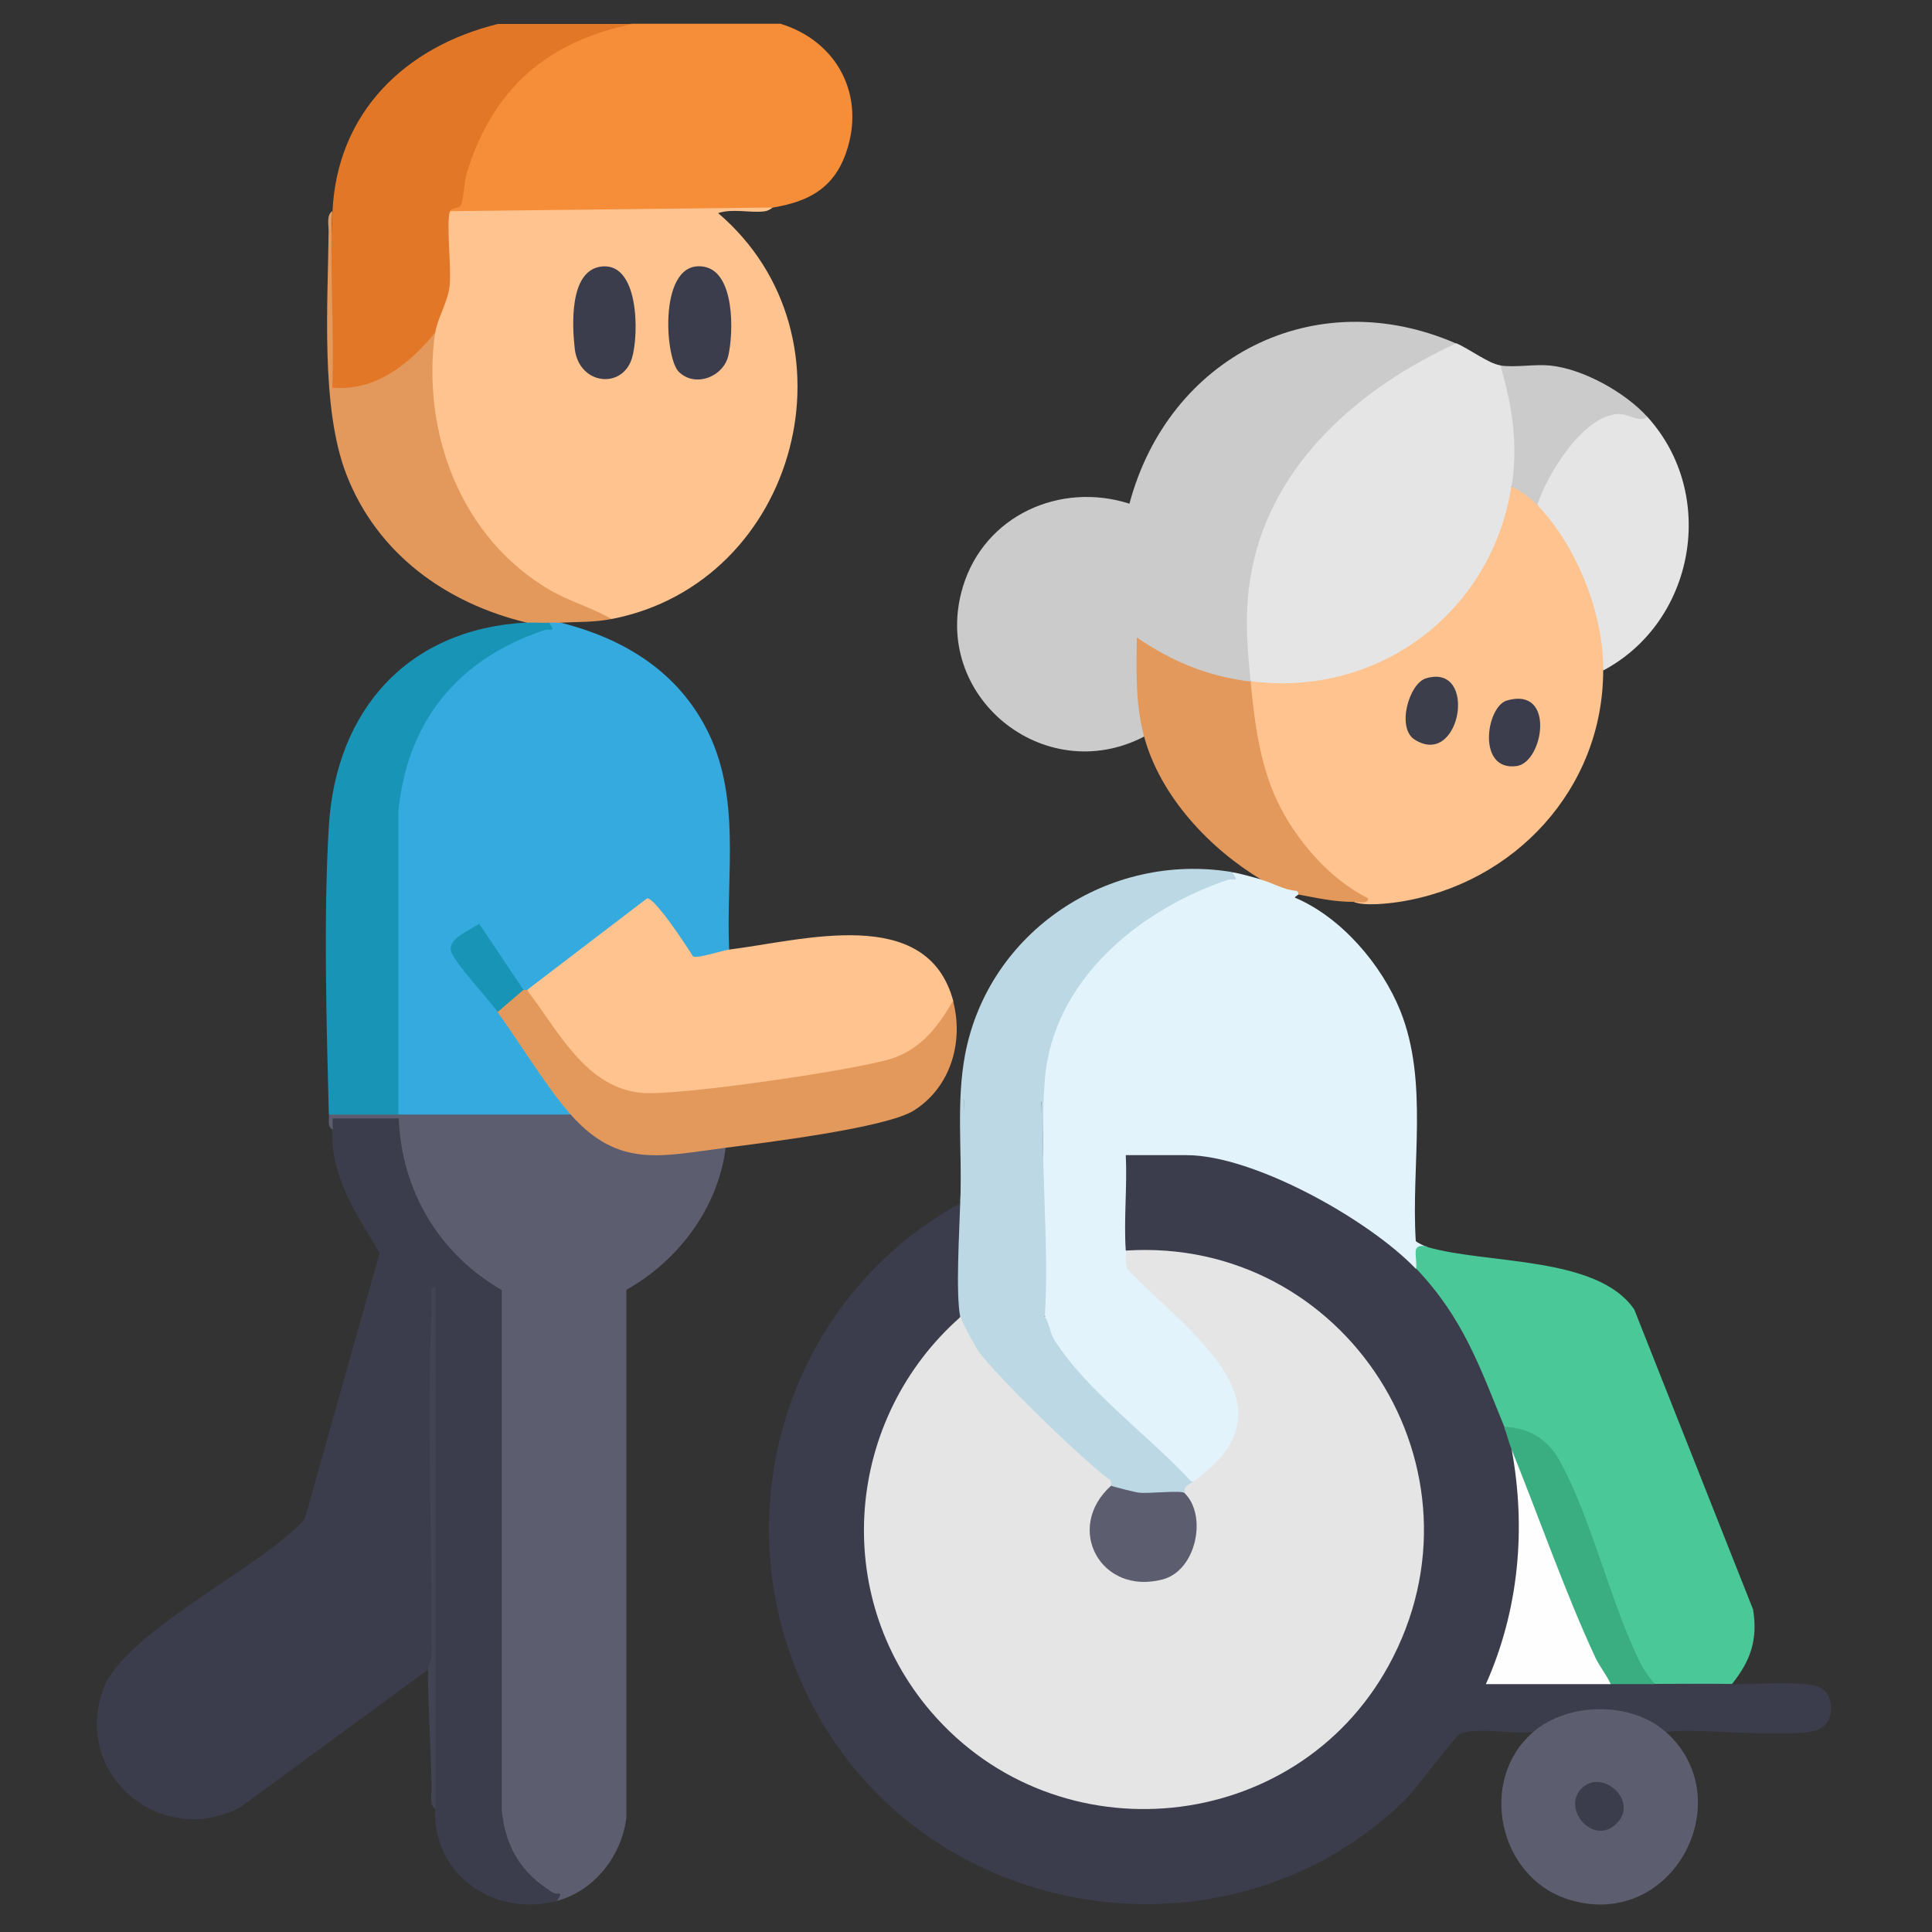 <?xml version="1.0" encoding="UTF-8"?>
<svg id="Layer_4" data-name="Layer 4" xmlns="http://www.w3.org/2000/svg" viewBox="0 0 100 100">
  <rect x="0" y="0" width="100" height="100" fill="#333333" stroke="none"/>
  <defs>
    <style>
      .cls-1 {
        fill: #424454;
      }

      .cls-2 {
        fill: #e5e5e5;
      }

      .cls-3 {
        fill: #34aadf;
      }

      .cls-4 {
        fill: #3c3e4c;
      }

      .cls-5 {
        fill: #4bc898;
      }

      .cls-6 {
        fill: #3aae80;
      }

      .cls-7 {
        fill: #e17727;
      }

      .cls-8 {
        fill: #e4995c;
      }

      .cls-9 {
        fill: #bcd8e4;
      }

      .cls-10 {
        fill: #fec38e;
      }

      .cls-11 {
        fill: #cbcbcb;
      }

      .cls-12 {
        fill: #3b3d4c;
      }

      .cls-13 {
        fill: #5c5e70;
      }

      .cls-14 {
        fill: #3c3d4c;
      }

      .cls-15 {
        fill: #fefefe;
      }

      .cls-16 {
        fill: #f68d39;
      }

      .cls-17 {
        fill: #e2f3fb;
      }

      .cls-18 {
        fill: #1895b6;
      }
    </style>
  </defs>
  <path class="cls-16" d="M40.4,1.23c2.96.91,4.43,3.75,3.38,6.71-.65,1.83-1.96,2.5-3.76,2.8-.93.1-1.87.15-2.82.15-.05.14-.11.26-.17.26-3.79.24-8.18.19-12,.14-.84.15-1.42.03-1.74-.36-.28-.33-.12-.47.26-.56.55-4.73,4.25-9.08,9.25-9.14h7.61Z"/>
  <path class="cls-7" d="M32.79,1.23c-4.44.9-7.25,3.33-8.61,7.65-.16.5-.17,1.39-.32,1.73-.1.22-.5.12-.57.32l.33.3c.1,1.14.14,3.31-.14,4.37-.14.51-.43,1.57-.95,1.61.12,1.55-4.36,4.01-5.28,3.16-.45-.42-.1-8.07-.04-9.43.24-5.1,3.73-8.51,8.56-9.7h7.03Z"/>
  <path class="cls-12" d="M73.29,65.69l.67.16c1.92,2.11,3.02,4.75,4.05,7.37l-.15.65c.57.12.84.73.38,1.14,1.36,3.79.72,7.94-.69,11.63l-.49.34c2.09-.33,4.24-.27,6.31.2.78-.47,1.51-.48,2.28,0,1.28-.55,2.72-.56,3.99,0,1.01.01,3.8-.19,4.52.14.78.36.83,1.67.12,2.12-1.06.68-6.52-.07-8.06.21l-.49.09c-1.71-1.2-4.14-1.17-5.86,0l-.49-.1c-.97.16-3-.27-3.8.1-.29.13-2.27,2.85-2.85,3.42-8.84,8.63-23.81,6.61-30.12-3.91-5.66-9.43-2.5-21.71,7.11-26.98l.37.24c-.12,1.8-.13,3.6-.03,5.4l-.34.25-.2.7c-11.2,10.81.57,29.3,15.11,23.34,14.48-5.93,9.57-27.54-5.79-27.11l-.57-.35c-.7-1.24-.54-3.62,0-4.94-.12-.57,2.73-.46,2.87-.38.14.08.22.23.27.38l.36-.37c4.18.51,8.11,2.81,11.28,5.49l.24.77Z"/>
  <path class="cls-12" d="M17.2,58.46c-.09-.13-.16-.56-.1-.64.12-.16,3.71-.07,3.89.26.18,3.73,2.29,6.58,5.28,8.63l.05,27c.15,1.84,1.19,3.34,2.86,4.14.17.2.04.38-.39.55-3.22.83-6.39-1.36-6.27-4.75-.18-2.63-.24-5.38-.09-8.06,0-.05.03.97-.29.84l-9.71,7.12c-4.08,2.14-8.71-1.69-7.08-6.13,1.01-2.76,7.49-6,9.84-8.22.23-.22.51-.39.62-.71l3.84-13.64c-1.2-2.01-2.53-3.89-2.45-6.37Z"/>
  <path class="cls-17" d="M65.31,45.53c.23-.52,2.56.28,1.9.76,0,.03-.16.09-.19.17,2.4,1.01,4.5,3.47,5.46,5.86,1.48,3.68.55,8.01.8,11.91.02.07.48.28.58.31-.11.55-.3.93-.57,1.14-2.41-2.53-8.38-5.89-11.88-5.89h-3.14c.08,1.62-.11,3.34,0,4.94.27.11.42.38.48.82l2.95,2.83c1.69,1.66,3.73,4.17,2.27,6.58-.44.73-1.4,1.99-2.28,1.75l-.63-.12c-2.05-1.73-4.78-4.3-6.37-6.42-.39-.51-1.1-1.51-.6-2.02-.11-.82-.13-1.69-.04-2.6l-.09-8.39c-.58-1.2-.04-3.02.46-4.28,1.17-2.91,3.75-5.22,6.51-6.63.45-.23,2.51-1.24,2.8-.92.02.02-.37.38.07-.18.44.07,1.07.26,1.52.38Z"/>
  <path class="cls-13" d="M20.63,57.7c2.98-.37,5.96-.37,8.94,0l.55.03c1.86,2.15,4.51,1.78,7.02,1.35l.42.33c-.39,3.1-2.45,5.85-5.14,7.35v27.33c-.24,1.96-1.66,3.79-3.6,4.3.4-.58.06-.26-.22-.44-1.63-1.02-2.41-2.29-2.63-4.22v-26.96c-3.24-1.86-5.19-5.14-5.33-8.88h-3.42c0,.19,0,.38,0,.57-.29-.13-.18-.51-.19-.76.02-.15.06-.36.17-.38.26-.05,2.94-.06,3.18,0l.27.38Z"/>
  <path class="cls-10" d="M40.02,10.74c-.06.01-.21.17-.46.2-.78.09-1.63-.16-2.39.09,7.51,6.4,4.17,19.13-5.51,21.01-5.11-.78-8.61-5.38-9.44-10.32-.25-1.47-.47-3.2.31-4.51.1-.72.64-1.54.74-2.4.11-.94-.19-3.27.02-3.88l16.73-.19Z"/>
  <path class="cls-3" d="M28.99,32.22c3.17.8,5.9,2.4,7.49,5.34,1.94,3.6,1.08,7.65,1.26,11.58,0,.63-1.6.87-2.06.65l-2.12-2.82-5.87,4.43-.41-.17c-.05.17-.12.16-.19,0l-.41.07-1.99-2.97c-1.19.6-1.2.74-.35,1.72l1.5,1.8-.08.52.57.15c1.03,1.57,2.11,3.11,3.24,4.6v.57h-8.95c-.15-.02-.38-.07-.38-.18-.14-5.53-.06-11.23.16-16.76.42-3.61,4.2-8.21,7.94-8.36.04,0-.35.4.07-.19.16-.55.29-.47.57,0Z"/>
  <path class="cls-11" d="M75.38,17.77l-.36.59c-6.49,2.98-11.17,8.96-9.96,16.35l-.33.56-.6.3c-1.76-.26-3.38-.98-4.93-1.83-.02,1.28,0,2.57.26,3.83l-.25.56c-5.18,2.68-11.08-2.12-9.37-7.76,1.11-3.68,5.02-5.45,8.62-4.3,2.02-7.58,9.56-11.49,16.91-8.29Z"/>
  <path class="cls-10" d="M79.56,26.14c1.31.28,2.27,2.45,2.79,3.71.57,1.39.93,2.87,1,4.37l-.37.48c0,6.13-4.61,11.06-10.55,11.98-.58.09-1.82.23-2.37,0-.05-.48.59-.07.55-.08-2.63-.71-4.84-4.36-5.54-6.88-.36-1.3-.9-3.28-.34-4.45l.56-.32c5.92.56,11.34-3.46,12.48-9.31l.47-.45c.41-.54,1.59.36,1.33.95Z"/>
  <path class="cls-5" d="M73.86,64.54c3.07.91,8.82.44,10.73,3.24l6.15,15.53c.25,1.57-.13,2.65-1.09,3.85-1.33-.02-2.66,0-3.99,0l-.71-.31c-1.35-2.82-2.51-5.75-3.48-8.78-.51-2.15-1.63-3.44-3.34-3.86l-.27-.37c-1.28-3.13-2.13-5.62-4.56-8.18.06-.7-.31-1.32.57-1.14Z"/>
  <path class="cls-2" d="M77.66,18.91l.51.41c.47,1.75.73,3.57.51,5.37l-.45.49c-1.04,6.56-6.92,10.93-13.5,10.08-.2-2.03-.33-3.71.06-5.74,1.06-5.57,5.66-9.5,10.59-11.75.68.29,1.67,1.05,2.28,1.14Z"/>
  <path class="cls-10" d="M27.28,51.24l6.21-4.74c.39-.07,2.09,2.53,2.38,3,.23.13,1.53-.31,1.87-.35,3.81-.47,10.25-2.37,11.6,2.66-.37,2.88-3.19,3.44-5.57,3.9-2.37.46-9.15,1.69-11.27,1.12-2.18-.58-4.24-3.19-5.32-5.11l.11-.48Z"/>
  <path class="cls-18" d="M27.28,32.22c.19-.56.94-.54,1.14,0,.38.59.1.28-.26.4-4.43,1.49-7.08,4.67-7.54,9.38v15.69s-3.6,0-3.6,0c-.12-4.69-.28-10.29,0-14.92.37-6.04,4.1-10.23,10.26-10.55Z"/>
  <path class="cls-9" d="M49.71,62.07c.08-1.7.14-3.41.19-5.13l.21-.38h3.51l.27.38c.08,3.33.12,6.67.12,10-.16.67-.14,1.07.07,1.22.19.21.27.83.47,1.15,1.67,2.69,4.98,5.04,7.14,7.41.25.4,0,.5-.38.57-.32.49-1.77.43-2.41.36-.48-.05-1.45-.19-1.4-.74-2.24-1.43-4.75-3.84-6.5-5.94-.62-.74-1.15-1.45-1.53-2.36l.23-.45c-.24-1.26-.04-4.43,0-5.89,0-.06,0-.13,0-.19Z"/>
  <path class="cls-13" d="M86.22,89.64c3.92,3.49.37,10.32-4.99,8.69-3.69-1.12-4.76-6.21-1.86-8.69,1.79-1.54,5.06-1.59,6.84,0Z"/>
  <path class="cls-8" d="M49.33,51.81c.56,2.11-.12,4.47-2.03,5.67-1.42.9-7.74,1.67-9.76,1.93-3.32.43-5.52,1.07-7.99-1.71-1.27-1.43-2.64-3.72-3.8-5.32-.37-.45.85-1.48,1.33-1.14h.19c1.62,2.08,3.03,5.08,5.98,5.33,1.83.16,11.03-1.18,12.88-1.77,1.53-.49,2.43-1.66,3.19-2.99Z"/>
  <path class="cls-8" d="M17.2,10.93c-.14,3.03.11,6.1,0,9.13,2.22.22,4.01-1.23,5.32-2.85-.72,5.2,1.36,10.67,5.96,13.34,1.02.59,2.16.9,3.17,1.49-.93.18-1.75.14-2.66.19-.19.01-.38-.01-.57,0-.38.02-.76-.02-1.14,0-4.19-1-7.76-3.57-9.35-7.67-1.34-3.45-.96-8.82-.92-12.59,0-.32-.12-.85.19-1.04Z"/>
  <path class="cls-2" d="M85.27,21.58c3.64,4.01,2.47,10.59-2.28,13.12,0-2.96-1.37-6.43-3.42-8.56-.49-.81.78-2.52,1.37-3.24,1.23-1.49,2.47-2.44,4.33-1.32Z"/>
  <path class="cls-8" d="M64.73,35.27c.2,2.08.47,4.24,1.36,6.15.93,2,2.74,4.11,4.72,5.07.04.33-.54.19-.76.19-1.03,0-1.86-.2-2.85-.38,0-.09,0-.15-.1-.19-.63-.04-1.25-.42-1.8-.57-2.69-1.61-5.24-4.32-6.08-7.41-.46-1.68-.4-3.41-.38-5.13,1.89,1.27,3.63,1.99,5.89,2.28Z"/>
  <path class="cls-9" d="M63.78,45.15c.38.59.1.28-.26.4-4.54,1.54-9.03,5.18-9.44,10.33-.31,3.94.25,8.29,0,12.27-.03-.03-.36.11-.4-.11-.03-.2.2-.75.22-1.12.13-3.32-.11-6.67,0-9.99h-3.99c-.05,1.55.06,3.12,0,4.67,0,.25-.2.43-.2.46.09-2.48-.22-5.01.24-7.46,1.2-6.39,7.46-10.53,13.83-9.46Z"/>
  <path class="cls-11" d="M85.27,21.58c-.46.32-1.01-.2-1.57-.15-1.81.15-3.62,3.13-4.13,4.71-.33-.35-.88-.75-1.33-.95.35-2.23.03-4.13-.57-6.27.78.11,1.75-.08,2.56,0,1.71.17,3.89,1.39,5.04,2.66Z"/>
  <path class="cls-1" d="M22.53,93.63c-.32-.2-.19-.72-.19-1.04-.03-2.04-.19-4.24-.19-6.18,0-.13.2-.49.2-.84,0-6.01-.25-12.3,0-18.27,0-.23-.14-.71.19-.66v27Z"/>
  <path class="cls-2" d="M58.27,64.73c11.38-.74,19.15,11.38,13.6,21.49-4.83,8.79-17.14,10-23.68,2.38-5.22-6.09-4.43-15.19,1.53-20.44.05.24.75,1.54.95,1.81.98,1.34,5.4,5.63,6.78,6.63.09.06.05.3.07.31l.07.46c-3.44,4.87,5.84,5.97,3.57.31l.16-.39c-.08-.33.15-.41.38-.57,5.74-3.93-.27-7.82-3.24-10.92-.28-.32-.16-.69-.18-1.06Z"/>
  <path class="cls-15" d="M83.37,87.17c-2.15,0-4.31,0-6.46,0,1.71-3.84,2.09-8.04,1.33-12.17l.42.36c1.5,3.89,3.14,7.67,4.92,11.36l-.2.44Z"/>
  <path class="cls-6" d="M85.65,87.17c-.76,0-1.52,0-2.28,0-.22-.49-.57-.9-.8-1.39-1.56-3.35-2.93-7.3-4.34-10.78-.15-.37-.23-.77-.38-1.14,1.22.01,2.23.62,2.82,1.65,1.67,2.95,2.64,7.3,4.18,10.46.23.47.48.8.8,1.2Z"/>
  <path class="cls-14" d="M35.13,19.24c-.74-.74-1.06-5.88,1.33-5.43,1.58.3,1.51,3.4,1.24,4.59-.25,1.11-1.73,1.68-2.57.84Z"/>
  <path class="cls-14" d="M31.03,13.81c2.06-.37,2.05,3.5,1.68,4.73-.5,1.63-2.74,1.38-2.96-.48-.14-1.21-.28-3.97,1.29-4.25Z"/>
  <path class="cls-18" d="M27.09,51.24l-1.33,1.14c-.55-.75-2.07-2.37-2.38-3.05-.32-.72.91-1.15,1.42-1.52l2.29,3.42Z"/>
  <path class="cls-4" d="M73.81,35.11c2.71-.81,1.8,4.69-.59,3.17-.95-.6-.29-2.91.59-3.17Z"/>
  <path class="cls-14" d="M77.99,36.26c2.54-.75,1.9,3.19.52,3.39-2.08.29-1.59-3.07-.52-3.39Z"/>
  <path class="cls-13" d="M61.31,77.28c1.19,1.15.62,4.01-1.13,4.47-3.21.85-5.11-2.66-2.67-4.85.06.04,1.29.35,1.44.36.51.06,2.19-.14,2.36.02Z"/>
  <path class="cls-12" d="M81.89,92.54c1.06-1.01,2.97.69,1.77,1.86s-2.88-.8-1.77-1.86Z"/>
</svg>
